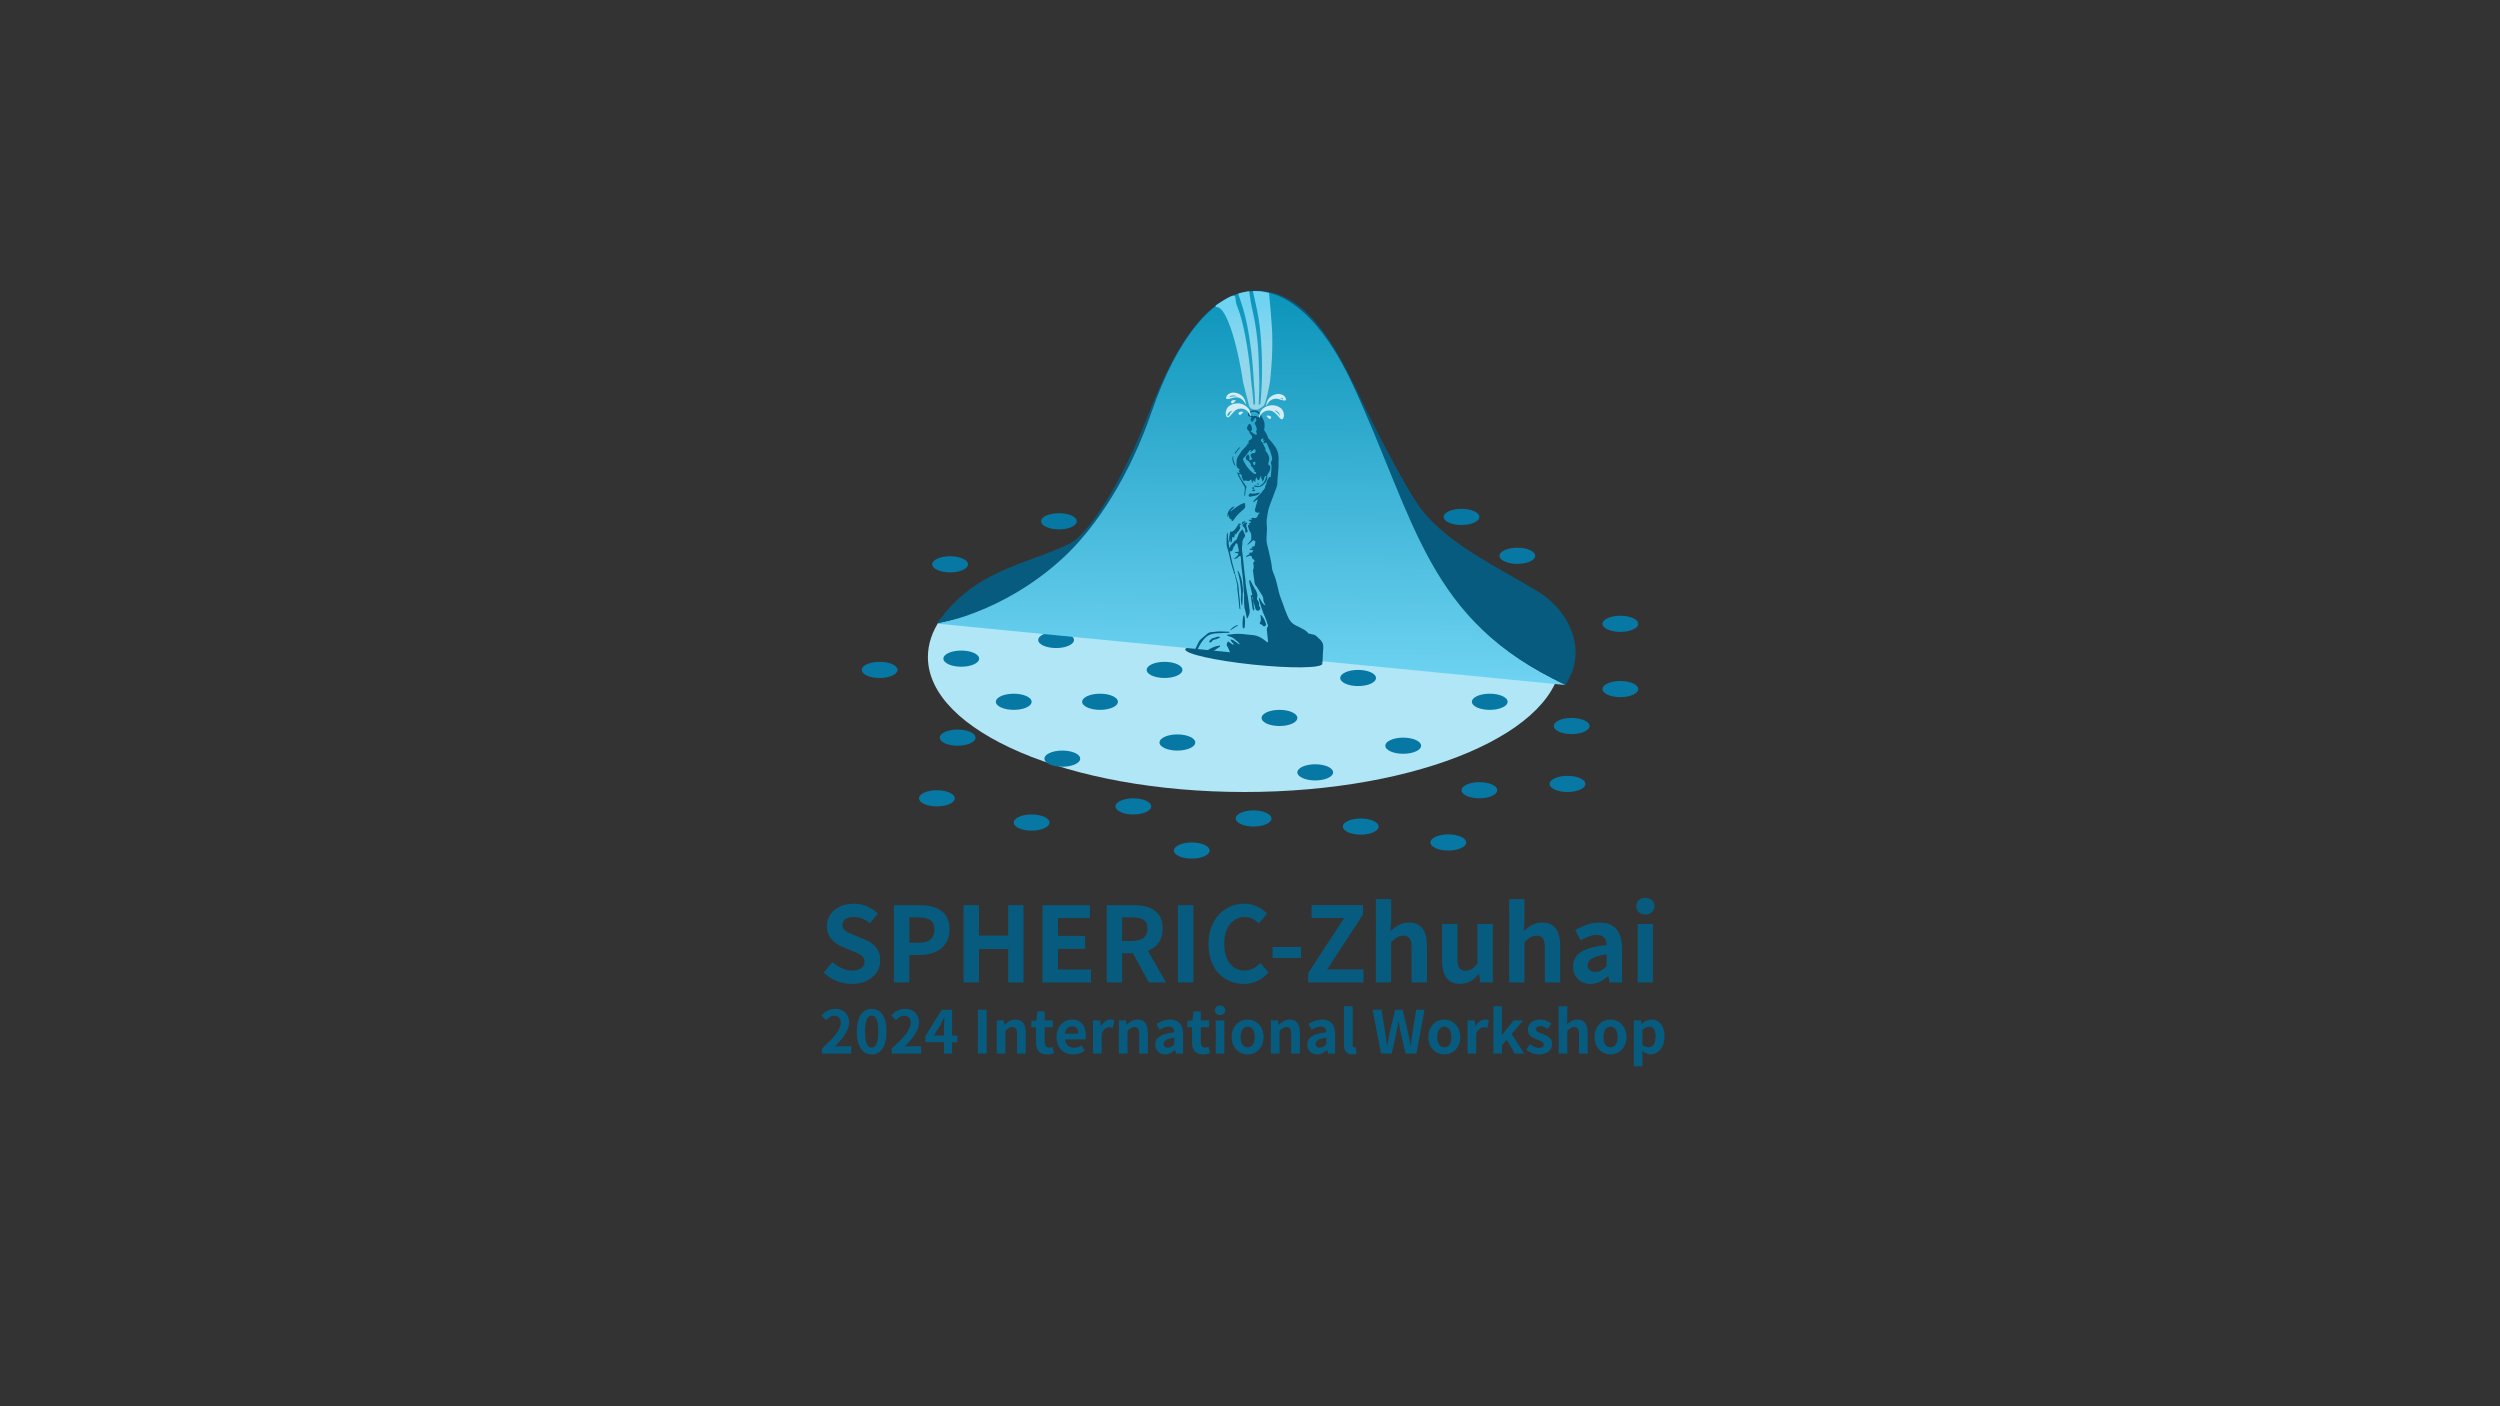 <svg id="图层_1" data-name="图层 1" xmlns="http://www.w3.org/2000/svg" xmlns:xlink="http://www.w3.org/1999/xlink" viewBox="0 0 5442.52 3061.42"><rect x="0" y="0" width="5442.52" height="3061.42" fill="#333333" stroke="none"/><defs><style>.cls-1{fill:#b0e6f6;}.cls-2{fill:#075b7f;}.cls-3{fill:#0678a3;}.cls-4{fill:url(#未命名的渐变_41);}.cls-5{fill:url(#未命名的渐变_24);}.cls-6{opacity:0.8;}.cls-7{fill:#fff;}</style><linearGradient id="未命名的渐变_41" x1="2722.94" y1="1481.9" x2="2734.6" y2="633.71" gradientUnits="userSpaceOnUse"><stop offset="0" stop-color="#6fd3f2"/><stop offset="1" stop-color="#0c94ba"/></linearGradient><linearGradient id="未命名的渐变_24" x1="2734.39" y1="936.5" x2="2705.66" y2="662.16" gradientUnits="userSpaceOnUse"><stop offset="0" stop-color="#fff" stop-opacity="0"/><stop offset="0.05" stop-color="#fff" stop-opacity="0.5"/><stop offset="1" stop-color="#6fd3f2"/></linearGradient></defs><title>画板 45 副本</title><path class="cls-1" d="M2047.45,1348.05c-17.83,26.11-27.42,53.71-27.42,82.28,0,162.29,308.61,293.85,689.3,293.85s689.31-131.56,689.31-293.85c0-28.57-9.6-56.17-27.43-82.28Z"/><path class="cls-2" d="M2039.65,1357.61s140.8-18.63,273-139.9c75.27-69,145.79-184.17,192.37-315.35,119-335.05,308.94-354.75,440-60.93,133.16,298.5,160.77,509.41,462,649.88,45.69-62.62,22-154-60.93-204.78s-203.57-106-259.5-188.42c-25.63-37.78-79.82-137.65-128.05-238.06C2902.77,743.8,2841,632.64,2733.32,632.64c-72.27,0-129.72,61-176.15,144.2-24,42.93-44.37,92.39-63.67,141.09-48.85,123.3-120.89,244.55-166.14,266.21C2228.35,1231.53,2121.73,1240,2039.65,1357.61Z"/><ellipse class="cls-3" cx="2305.36" cy="1134.85" rx="38.92" ry="17.59"/><ellipse class="cls-3" cx="2068.42" cy="1228.5" rx="38.92" ry="17.59"/><ellipse class="cls-3" cx="2299.15" cy="1393.22" rx="38.92" ry="17.59"/><ellipse class="cls-3" cx="2092.68" cy="1433.86" rx="38.92" ry="17.59"/><ellipse class="cls-3" cx="1914.98" cy="1458.4" rx="38.92" ry="17.59"/><ellipse class="cls-3" cx="2206.92" cy="1527.79" rx="38.92" ry="17.59"/><ellipse class="cls-3" cx="2084.78" cy="1605.83" rx="38.92" ry="17.59"/><ellipse class="cls-3" cx="2039.65" cy="1737.93" rx="38.92" ry="17.59"/><ellipse class="cls-3" cx="2312.69" cy="1651.59" rx="38.92" ry="17.59"/><ellipse class="cls-3" cx="2563.16" cy="1616.42" rx="38.92" ry="17.59"/><ellipse class="cls-3" cx="2785.43" cy="1562.96" rx="38.92" ry="17.59"/><ellipse class="cls-3" cx="2863.28" cy="1681.43" rx="38.92" ry="17.59"/><ellipse class="cls-3" cx="2729.02" cy="1781.84" rx="38.92" ry="17.59"/><ellipse class="cls-3" cx="2467.26" cy="1755.52" rx="38.92" ry="17.59"/><ellipse class="cls-3" cx="2245.84" cy="1790.69" rx="38.92" ry="17.59"/><ellipse class="cls-3" cx="2594.47" cy="1851.62" rx="38.92" ry="17.59"/><ellipse class="cls-3" cx="2962.28" cy="1799.43" rx="38.92" ry="17.59"/><ellipse class="cls-3" cx="3054.8" cy="1623.41" rx="38.92" ry="17.59"/><ellipse class="cls-3" cx="2956.64" cy="1475.99" rx="38.92" ry="17.59"/><ellipse class="cls-3" cx="3243.22" cy="1527.79" rx="38.92" ry="17.59"/><ellipse class="cls-3" cx="3421.48" cy="1580.55" rx="38.92" ry="17.59"/><ellipse class="cls-3" cx="3220.65" cy="1720.35" rx="38.92" ry="17.59"/><ellipse class="cls-3" cx="3152.96" cy="1834.03" rx="38.92" ry="17.59"/><ellipse class="cls-3" cx="3412.46" cy="1706.6" rx="38.92" ry="17.59"/><ellipse class="cls-3" cx="3527.54" cy="1500.13" rx="38.92" ry="17.59"/><ellipse class="cls-3" cx="3527.54" cy="1358.05" rx="38.92" ry="17.59"/><ellipse class="cls-3" cx="3303.3" cy="1209.97" rx="38.92" ry="17.59"/><ellipse class="cls-3" cx="3181.73" cy="1125.35" rx="38.92" ry="17.59"/><ellipse class="cls-3" cx="2394.77" cy="1527.79" rx="38.92" ry="17.59"/><ellipse class="cls-3" cx="2535.24" cy="1458.4" rx="38.92" ry="17.59"/><ellipse class="cls-2" cx="2729.5" cy="1429.28" rx="17.59" ry="150.06" transform="translate(1022.81 3994.48) rotate(-84)"/><path class="cls-4" d="M3407.8,1491.31c-301.24-140.47-324.73-355.65-462-652.27-135.31-292.36-324.58-272.92-440,60.92-45.49,131.56-117.09,246.32-192.37,315.35-132.23,121.27-273.74,142.3-273.74,142.3Z"/><path class="cls-2" d="M2679.65,1423.05c-3.24-3.94-4.54-11.63-7.75-15.59-2.4-3-1.1-9.23,2.23-11,2.94,2.16,5.82,4.39,8.85,6.42.66.44,1.82.16,2.75.22a8.32,8.32,0,0,0-1-2.38c-.73-.86-1.94-1.33-2.6-2.23-1.33-1.82-2.44-3.82-3.75-5.94,4.08-.56,6.79,1.32,9.48,3.23,3.05,2.17,6.07,4.39,9.13,6.55a4.33,4.33,0,0,0,1.33.34l.64-.6c-1.54-1.77-3-3.66-4.66-5.29-1.47-1.43-3.37-2.43-4.83-3.87a28.09,28.09,0,0,0-14.24-7.7c-1.52-.32-2.8-1.73-4.19-2.64l.44-.94c3.66-.27,7.35-.33,11-.87,14.28-2.13,28.37.27,42.5,1.67a54.24,54.24,0,0,1,12,2.17,55,55,0,0,1,11.33,5.71c3.38,2.11,6.38,4.83,9.58,7.23.49.37,1.46.87,1.68.68a2.55,2.55,0,0,0,.89-1.87c-.19-2.79-.57-5.56-.86-8.34-.37-3.54-.72-7.09-1.09-10.63a43.36,43.36,0,0,1-.64-6.87c.11-2,.46-4.39,1.61-5.93,2.32-3.13-.27-5.54-.8-8.07-.87-4.17-2.64-8.18-4.23-12.17-1.43-3.61-3.29-7-4.67-10.68-1.71-4.51-3.17-9.12-4.63-13.72-1.27-4-2.41-8-3.56-12a29.56,29.56,0,0,1-1-4.73c-.06-.52.66-1.14,1-1.74,4.32,6,6.43,13.4,13.52,16.91a94.36,94.36,0,0,1-4.15-9.53c-.8-2.53-.66-5.34-1.22-8a14.58,14.58,0,0,0-1.89-4.3c-3.62-5.94-7.31-11.83-11-17.71a27.1,27.1,0,0,0-2.76-3.84c-3.08-3.44-3-7.78-3.62-12-.51-3.59-1-7.19-1.45-10.79-.4-3.13-.73-6.27-1.18-9.4a7.74,7.74,0,0,1,.85-4.23c1-2.44.52-5.49.41-8.28,0-1.5-.84-3-.88-4.47a3.43,3.43,0,0,1,1.4-2.28c2.11-1.64,1.83-4-.4-5.42-1.8-1.18-3.85-2.3-3.79-5.22,0-2.43-3.56-3.7-6.85-2.51-2.31.84-4.53,1.91-7,2.62,2.47-2.89,4.87-5.89,9.81-6.33l-2.49-2,.13-1.06a49.77,49.77,0,0,1,5-.72c2.34-.11,3.12-1,2.37-2.64l2.66-1.08a11.35,11.35,0,0,0-2.61-1.68c-.9-.29-2,.05-3-.08a19.72,19.72,0,0,1-2.77-.78l-.05-1.29,6.66-2.36-2.92-1.94.13-.69c1.63-.26,3.26-.48,4.88-.8.68-.14,1.81-.36,1.9-.73.74-3.32,1.29-6.69,1.9-10.06-.4-.2-1.35-.4-1.77-1-1.83-2.52-3.29-1.62-5.13.09-2.81,2.61-5.85,5-8.83,7.43a2.35,2.35,0,0,1-2.13.3c2.5-3,5.06-6,7.48-9a5.47,5.47,0,0,0,1.17-3c.09-3.28.06-6.58-.17-9.85a8.63,8.63,0,0,0-1.3-4.26,33.7,33.7,0,0,1-5.2-12.91c-.7-3.32.28-4.63,3.28-4.46l-1.83-2.78c1.3-.65,2.48-1.24,3.64-1.84.48-.25.95-.54,1.42-.81-.47-.36-.93-.74-1.42-1.09q-2.22-1.6-4.46-3.19l.5-1.11,7.06.49.14-.63-2.07-1.32c.78-2,2.11-2.93,4.26-2.51.55.11,1.11.21,1.67.27,5.66.6,7.57-.85,9.14-6.29.38-1.32,1.74-2.38,2.7-3.51a3.57,3.57,0,0,1,2.12-1.48c-2.45-.17-5,0-7.34-.58-3.46-.84-4.82-4-3.82-7.46,2-6.79,3.85-13.6,5.87-20.77-4.07.55-6,4.4-9.38,6.06-.52-2.64.92-4.12,2.44-5.65,4-4,8.11-8,11.89-12.18s7-8.5,10.47-12.77c.12-.15.38-.31.36-.44-.48-4,2.46-7,3.06-10.56.81-4.77,3.25-8.66,5.44-12.73a2.22,2.22,0,0,1,1.88-.75c1.94.29,2.25-.72,2.37-2.32.49-6.72,1.25-13.44,1.52-20.17.1-2.45-1-4.93-1.29-7.43-.15-1.17-.28-2.77.35-3.54,2.92-3.56,2.57-7.37,1.4-11.33s-2.11-7.7-3.55-11.4c-2.15-5.57-4.59-11-7-16.47-1-2.21-2.58-3-4.87-1.42-.6.41-1.6.23-3.31.42l3-6.75L2748.7,960c.93-2.15,1.58-3.65,2.3-5.34-3.07-.68-4.59,1.26-6.16,2.78-.35.34-.06,2,.45,2.45,4.35,4.08,5.57,10,8.76,14.75a4.72,4.72,0,0,1,.77,3.29c-.67,3.05,1.23,4.89,2.8,6.89,3.94,5.06,6.39,10.56,5.15,17.14-.37,1.93-1,3.8-1.5,5.72-.59,2.45-.59,4.58,2.44,5.58a3,3,0,0,1,1.72,2.26c-.13,3.68.07,7.45-2,10.82q-2.53,4.18-4.8,8.54c-.28.54.12,1.42.18,2.14a19.09,19.09,0,0,1-4.65,14.39,50,50,0,0,1-6.56,6c-4.29,3.45-9.36,3.36-14.42,2.64-1.16-.17-2.21-1.12-3.31-1.72l.14-.93a7.63,7.63,0,0,1,2.34-.43c2.95.41,5.87,1,8.82,1.43.4.06.9-.32,1.3-.57,3.58-2.28,7.08-4.92,9.32-8.4,2.39-3.71,3.61-8.17,5.52-12.71-3.2-.65-4.34.63-4.76,2.71-.66,3.25-1.55,6.35-4.09,8.68a3.41,3.41,0,0,1-1.89.6c2.33-2.32,1.76-4-.18-6.2-1-1.1-.51-3.45-.71-5.41-3,.33-2.54,2.82-3.14,4.53s-.75,3.87-3.41,3.25a3,3,0,0,1-1.86-1.4,29.89,29.89,0,0,1-1.25-4.36c-3.19,3.24-3.88,6.69-2.24,10.27-1.8-1.09-3.6-2.2-5.72-3.5l-1.19,5.25-1,.13a38.14,38.14,0,0,1-1.25-5.49c-.19-2.13-1.11-2.1-2.3-1-2.89,2.72-5.95,3-9.41,1.22a2.28,2.28,0,0,0-1.85.15c-3.37,1.82-4.82,0-5.71-2.7s-3-5.09-1.89-8.41c.5-1.53-3.59-3.49-6.29-3a65.44,65.44,0,0,0,8.16,15.59c2.57,3.84,5.24,7.6,7.82,11.43.33.5.69,1.37.48,1.79-2.72,5.49-2,11.55-3,17.32-.08.43-.28.85-.71,2.13-.47-1.51-.94-2.24-.89-3,.32-4.65.66-9.3,1.16-13.93.23-2.18-.64-3.73-1.76-5.51-3.71-5.91-7.25-12-10.61-18.07a67.67,67.67,0,0,1-3.83-9.21c-.24-.63.24-1.53.53-3,1.61,2.24,2.81,4,4.5,1-2.34-2.29-2.19-4.64.44-6.81-5.4-2-8.08-6-7.7-11.72.27-3.94.28-8,1.31-11.74.82-3,2.94-5.6,4.64-8.28,2.16-3.37,4.46-6.65,6.75-9.94.29-.42.94-.59,1.29-1,3-3.44,6.17-6.8,9-10.41,1.11-1.42.89-4,4.38-3.09l-2.18-4.23c.65-.77,3.64.69,2.16-2.24-.09-.18,1-1.38,1.72-1.48a6,6,0,0,0,4.08-9.09c-1.84-2.72-4.52-5-5-8.54-.08-.65-.83-1.27-1.37-1.82-4.58-4.65-4.83-6.3-1.76-11.9a11.11,11.11,0,0,1,.74-1.25c.68-.91,1.86-2.64,2-2.54,1.49.8,3.29,1.67,4,3.05,1.08,1.95,1.17,4.43,2,6.54,1.25,3.06-.64,4.88-2.81,7,3.18,2.36,6,4.59,9,6.58.78.52,2.05.36,3.09.37,1.48,0,1.84-.75,1.28-2.08a11.82,11.82,0,0,0-.68-2c-2.15-3.35,1.81-6.36.46-9.65-1.06-2.61-1.75-5.43-3.18-7.82-1.77-3-1.83-4.73,1-6.77,1.52-1.09,1.91-2,1.07-3.88-.54-1.2-.14-2.82-.16-4.22-3.09.5-4.57,3.12-6,6a14.92,14.92,0,0,1-2.49,2.88c-1.18-1.21-2.77-2.25-3.38-3.7-.43-1,.35-2.64.85-3.9a12.42,12.42,0,0,1,1.9-3.13c.65-.81,1.57-2.05,2.33-2,3,.13,6.23-1.29,9.14,1.39,1.07,1,3.58.39,6.16.57-.5-1.74-.51-3.46-1.36-4.44-2.92-3.37-6.15-6.39-11-6.86-3.82-.37-6.9,1.3-10,3.15a10.15,10.15,0,0,1-2.84.54c3.87-6.56,10.08-7.39,15.47-6.59,6.76,1,10.73,5.41,12.62,11.91a17.18,17.18,0,0,0,2.26,4.56c4.9,7.41,5.64,15.51,4,24-.69,3.48,2,5.39,3.31,7.83,1.84,3.38,3.66,6.58,4.62,10.44.6,2.38,3.42,4.17,5.13,6.32,3.8,4.78,7.82,9.43,11.22,14.49,4.3,6.39,6.25,13.75,6.93,21.38.22,2.49-.11,5-.14,7.54,0,5.15.19,10.3-.11,15.43-.49,8.52-1.32,17-2,25.55a64.68,64.68,0,0,0-.33,7.23c.16,4.74-1.25,9.1-2.88,13.44-2.44,6.44-4.83,12.89-7.22,19.34-3.09,8.38-6.63,16.63-9.09,25.19-1.91,6.62-2.31,13.65-3.64,20.44-1.68,8.65.56,17.24.09,25.86-.41,7.37-.94,14.76-.82,22.14.07,4.15,1.21,8.31,2.12,12.41,1.93,8.62,4.19,17.17,6,25.81a207.41,207.41,0,0,1,3.73,22c.53,5.34,2.79,9.84,4.69,14.62a127.36,127.36,0,0,1,4.72,14.68c2.44,9.32,4.42,18.76,7,28.05,1.38,5.06,3.54,9.91,5.35,14.86,3,8.27,5.75,16.65,9.1,24.77,3,7.39,5.83,15,11.57,20.93a38.91,38.91,0,0,0,12.13,8.1c4.31,2,8.44,4.35,12.64,6.55a34.3,34.3,0,0,1,11.21,8.6c1.21,1.49,4.08,1.71,6.25,2.33,4.12,1.16,8.66,1.19,11.95,4.5,5.91,5.94,13.65,10.72,14.76,20,.57,4.77-.12,9.71-.4,14.56-.25,4.54-.71,18.74-1.08,23.28C2813.34,1438.07,2745.52,1429.08,2679.65,1423.05Zm46.88-423.85a38.62,38.62,0,0,1-2.77-4.33c-.7-1.51-1.94-4-1.37-4.62,1.44-1.65,2.73-4,5.78-3.75,1.54.13,4-.42,4.57-1.46.87-1.64.65-4,.45-6,0-.43-2.24-1.25-2.92-.89-1.44.76-2.37,2.69-3.83,3.19s-2.78,3.15-5.3,1.35l2.61-2.72c-2.95-.89-4.26,1.33-5.08,2.8-3.05,5.51-7.39,9.88-11.56,14.45-.83.91-1.47,3-1,3.91,5.71,11.63,12.74,22.29,23.7,29.73,1,.67,2.73,1.47,3.44,1,.92-.54,1.15-2.25,1.77-3.68-3.05-.45-4.94-1.11-4.27-4.26.15-.71-1-1.7-1.54-2.53a15.67,15.67,0,0,1-1.65-2.21c-.77-1.59-1-3.5-3.47-3.56-.42,0-1.26-1.31-1.13-1.79.73-2.62-.26-4.32-2-6.31-1.87-2.19-3.19-4.69-6.12-5.87-2.14-.85-3.48-6.31-2.2-7.82s2.83-3.18,4.2-4.71c4.41,3.94,2.9,8.24,3.27,12.1l2.72,1-.38-.67Zm3.65,13.63c3.08-.89,2.47-3.14,2.77-4.85.26-1.54-.28-2.63-2.19-2.51s-3.15,1-2.77,2.81C2728.34,1009.91,2729.45,1011.39,2730.18,1012.83Z"/><path class="cls-2" d="M2601.17,1415.46c2.13-5.19,5.62-12.11,8.08-17.14a24.78,24.78,0,0,1,5.5-7.14c4.37-4,9.16-7.63,13.64-11.56,3-2.61,6.37-3.33,10.18-3.53,4.94-.26,9.86-1.31,14.79-1.42,6.27-.15,12.55.3,18.83.5a20.87,20.87,0,0,1,3.45.3c.51.11.92.71,1.37,1.09-.49.3-1,.83-1.48.87-2.45.21-4.91.28-7.36.4-6.84.33-13.7.52-20.53,1.05a42.77,42.77,0,0,0-10.9,1.87,33.55,33.55,0,0,0-14.27,9.16,81.43,81.43,0,0,0-14.19,21.77c-.4.93-2.94,3.22-3.63,4Z"/><path class="cls-2" d="M2630.85,1418.34c-.32-.68.27-3.83,0-4.41,1.22-.54,2.42-1,3.53-1.57a55.64,55.64,0,0,1,16.27-6.18,17,17,0,0,0,2.21-.54c1.93-.63,3.3-.41,3.37,2-5.48,2.94-11.82,8.34-17.27,11.27Z"/><path class="cls-2" d="M2675.88,1178.77l-.48,1.09-1.18-.25c.58,4.18,1.15,8.36,1.77,12.86.76-.34,1.29-.41,1.36-.63,1.37-4.33,4.13-7.62,7.47-10.57a36,36,0,0,0,3.34-4.16c.18-.22.69-.14,1-.32.91-.58,2.24-1,2.62-1.86,2.24-5,4-10.17,6.44-15,1.11-2.22,3.34-3.88,5-5.82a14.24,14.24,0,0,0,1.18-2.11,30.26,30.26,0,0,1,2.26,3.53c1.12,2.41,1.86,5,3.13,7.33,2,3.59-.26,6.28-2,8.74a16.55,16.55,0,0,0-3,9.45,56.6,56.6,0,0,1-.61,7.82c-1.15,7.1.52,14,1.23,21q1.89,18.56,3.88,37.09c.68,6.22,1.89,12.4,2.21,18.63.65,12.83,3.86,25.24,5.61,37.89,1.29,9.34,3.1,18.68,3.48,28.06.17,4.29-2.48,8.71-4,13-.26.75-1.27,1.24-2.07,2-1.1-5.24-2.07-10.07-3.13-14.87-.76-3.41-2.08-6.76-2.38-10.21-.57-6.46-.63-13-.8-19.47-.1-3.63.68-7.43-.12-10.87-1.14-4.91-.61-9.79-1-14.66-.54-7.1-1.07-14.2-1.81-21.28-.94-9.13-2.17-18.23-3.11-27.36-.38-3.75-.28-7.54-.52-11.31a20.87,20.87,0,0,0-.85-4.92,1.55,1.55,0,0,0-2.73-.78c-1.34,1.09-2.63,2.22-3.94,3.34a8,8,0,0,1-8.53,1.55c5.31-1.93,9-5.37,10.71-10.63l-8-1.93,0-1,9.07-1.45c-.69-3.28-1.36-6.28-2-9.3a63.81,63.81,0,0,0-1.16-6.37,3.65,3.65,0,0,0-2.27-2.21,3,3,0,0,0-2.47,1.66,10.3,10.3,0,0,1-3.6,5.72c-.69.58-.81,1.85-1.19,2.8-.85,2.11-1.38,4.46-2.68,6.24-.67.91-2.72.8-4.66,1.28.43,2.17.9,4.74,1.46,7.28,1.51,6.86,3,13.73,4.64,20.55,1.42,5.74,3.17,11.4,4.68,17.11a25.41,25.41,0,0,1,.42,3.92l-.25.15c-3.26-.65-2-3.79-2.66-5.6a193,193,0,0,1-5.94-19.81c-1.72-6.66-3-13.43-4.62-20.12-1-4.05-2.36-8-3.4-12a30.85,30.85,0,0,1-1.33-7.24c-.09-6.81.07-13.62.32-20.42.06-1.54.93-3,1.42-4.57l.77.23c.35,5.61.63,11.22,1.12,16.81.07.78,1.23,1.46,1.88,2.18Z"/><path class="cls-2" d="M2728.29,1307.52c.41,4,.89,7.89,1.21,11.84.25,3.11,1.89,6.2.17,10.26-1.12-1.55-2.29-2.47-2.49-3.56-1-5.39-1.71-10.82-2.51-16.25-.24-1.66-.4-3.33-.61-5-.38-3-.77-6-1.21-9.4l2.94.77a8.17,8.17,0,0,0,.21-2.48c-1.24-5.49-2.58-11-3.89-16.42-.76-3.19-1.59-6.37-2.26-9.58-.37-1.76-1.25-3.78,1.75-5.16,1,2,1.93,4.06,3,6,2.72,5.07,5.3,10.23,8.31,15.11a26.77,26.77,0,0,1,4.33,11.32,18,18,0,0,1-.43,6.3c-.43,1.7-.65,2.86.51,4.48,2.49,3.49,4.84,7.15,3.31,11.92-.22.68.77,1.84,1.35,2.68,2.59,3.72,1.9,7.06-1.88,8.78-3,1.36-6.47-1-7.28-4.68s-2-7.37-3-11.06c-.53-2-1-3.9-1.54-5.85-.24-2.42-.49-4.84-.73-7.26l-1.48.32C2726.78,1302.92,2727.53,1305.22,2728.29,1307.52Z"/><path class="cls-2" d="M2687.12,1103.5l-8.52,8.9.8.82c1.51-1.25,2.94-2.6,4.54-3.72,4.92-3.47,9.79-7,14.91-10.19a56.37,56.37,0,0,1,9.65-4.27c.4-.15,1.81,1,1.91,1.7a31.62,31.62,0,0,1,.31,6.8,5.27,5.27,0,0,1-1.46,3.24c-5,4.85-10.42,9.34-15.23,14.39-3.55,3.73-6.37,8.15-9.56,12.23-1.17,1.49-2.81,1.14-3.47-.71-.18-.51-.09-1.12-.22-1.66a9.5,9.5,0,0,0-.56-1.32c-2.61,1.6-4.71-1.17-5-9.9-.51,1.56-.85,2.54-1.15,3.53s-.51,1.86-.76,2.75c-2.3-2.78-1.35-10.27,3-15.73,2.65-3.32,5.8-6.77,10.21-7.9Z"/><path class="cls-2" d="M2675.88,1178.77l.09.08c0-3.06-.13-6.15.19-9.19.44-4.09,1.27-8.15,2-12.39,5.54,1.12,8.41-2.7,11.32-6a55.08,55.08,0,0,0,5.32-8.06,25.09,25.09,0,0,1,2.86-4.58l1.09,2.74.68-1.2,4.28.55-.05-.06-4,2c-1.73.85-1.58,2.18-.54,3.31,1.64,1.79,1.28,3.36.12,5.21-1.7,2.71-2.5,6.1-6,7.38-.39.15-.28,1.43-.61,2.07-.59,1.15-1.35,2.2-2,3.3l-2.13-2.67-1.48,9-4.45-1c-.19,2.75-.22,5.78-.69,8.75-.19,1.14-1.36,2.13-2.09,3.19l-1-.52.46-6.74-.31,0a41.89,41.89,0,0,1-1.32,4.34C2677.38,1178.6,2676.45,1178.61,2675.88,1178.77Z"/><path class="cls-2" d="M2703.2,1318.33c-.17-1-.37-1.92-.49-2.88a104.2,104.2,0,0,1-1.23-11c-.08-4.35.82-8.74.58-13.07-.41-7.38-1.24-14.75-2.16-22.09-.58-4.59-1.53-9.15-2.54-13.67-.94-4.19-2.18-8.31-3.54-13.38,1.34,1.25,2.51,1.86,2.92,2.8a98.16,98.16,0,0,1,5.15,12.83,114.11,114.11,0,0,1,3,15.4,92.36,92.36,0,0,1,.56,20.83c-.51,5.7-.27,11.47-.5,17.21-.1,2.28-.57,4.55-.87,6.82Z"/><path class="cls-2" d="M2745.3,1338.66c2.12,2.79,4.57,5.39,6.25,8.42,1.84,3.32,2.95,7,4.39,10.58,1,2.41-.2,4.29-2,5.42-2,1.31-4.23.17-5.64-2.13-.34-.55-1.27-.76-1.94-1.1-1.27-.65-3-1-3.69-2-.46-.68.4-2.42.92-3.57a16.18,16.18,0,0,0,1-9.27c-.27-1.92-.37-3.86-.55-5.79Z"/><path class="cls-2" d="M2688.66,1249.28c.34.9.73,1.79,1,2.71,1.22,4,2.3,8.15,3.63,12.16,2.67,8.12,3.43,16.49,3.88,24.95.26,5,1.18,10,1.64,15,.37,4,.47,7.92.74,11.87.23,3.38.53,6.76.8,10.14l-.9.36c-.43-.69-1.15-1.34-1.23-2.07-.68-6.4-1.17-12.82-1.86-19.23-.79-7.36-1.81-14.69-2.58-22.06-.34-3.2-.12-6.46-.48-9.66-.32-2.82-1.35-5.56-1.6-8.37s-2.24-5.1-2-8.14c.15-1.57-1.15-3.24-1.57-4.92a8.25,8.25,0,0,1,.23-2.58Z"/><path class="cls-2" d="M2712.22,1137.43c2.55.23,3.66,1.44,2.39,2.7-3,3-.65,5.93-.37,8.81.22,2.25,1.37,4.39,1.76,6.63a2.91,2.91,0,0,1-2.64,3.7c-2.34.42-2.44-.64-2.44-2.57a15.66,15.66,0,0,0-1.14-5.78,12.78,12.78,0,0,0-3.13-4.48c-2.53-2.3-2.67-3-.07-5.08,1.35-1.09,2.67-2.23,4.07-3.23A5.88,5.88,0,0,1,2712.22,1137.43Z"/><path class="cls-2" d="M2709,1339.86c.5,4.32,1.32,8.63,1.42,13a94.51,94.51,0,0,1-.94,13c-.11,1-1.3,1.83-2,2.74-.72-1-2-2-2.07-3a85.38,85.38,0,0,1,1-23.4,10.57,10.57,0,0,1,1.22-2.51Z"/><path class="cls-2" d="M2721.43,1073.6c7.15,2.87,14.27-.47,21.59-1.28-2.76,4.75-7.1,6.38-11.93,7.21a76.76,76.76,0,0,0-7.85,1.57c-2,.57-3.68.55-4.79-1.3a2.88,2.88,0,0,1,.13-2.41A33.3,33.3,0,0,1,2721.43,1073.6Z"/><path class="cls-2" d="M2656.05,1387.74c-1.88.93-3.71,2-5.65,2.76a26.92,26.92,0,0,1-6.3,1.92c-2.92.37-4.63,2.09-6.16,4.27-.39.54-.79,1.37-1.31,1.48a25.48,25.48,0,0,1-3.92.23c.1-1.15-.25-2.77.38-3.36,2.57-2.44,4.65-5.52,8.71-6.14,3-.46,5.81-2,8.8-2.69,1.59-.36,3.38.15,5.07.26Z"/><path class="cls-2" d="M2685.22,992.43c-2,8.46,2.47,15,4.63,22.33C2684.1,1011.27,2680.35,995.26,2685.22,992.43Z"/><path class="cls-2" d="M2678.05,1372.58c1.33-4.52,12-11.68,16.84-12l.45.68Z"/><path class="cls-2" d="M2699.61,974.74l-11.1,13.69c-.65-2.95.37-4.42,2.25-5.83,1.22-.9,1.8-2.63,2.85-3.83,1.52-1.74,3.21-3.34,4.82-5Z"/><path class="cls-2" d="M2703.67,1140.71c.08-4.2.08-4.2,6.72-6.19,1.35,2.67-1.09,2.72-2.28,4a6.46,6.46,0,0,1-4.49,2.16Z"/><path class="cls-2" d="M2733,1067.52c-3.28,2.29-5.44,2.45-7.43.65C2727.47,1065.29,2730.62,1064.94,2733,1067.52Z"/><path class="cls-2" d="M2725.34,1062c2-1.71,3.78-1.61,5.68.33C2729,1065.4,2727.08,1065.3,2725.34,1062Z"/><path class="cls-2" d="M2736.29,1052.52l5.72.8c-1.46,1-2.43,2.11-3.12,2-1.1-.25-2-1.36-3-2.11Z"/><path class="cls-2" d="M2720.93,896.64c-5.69,5-4.41,8.17-1.84,9.61a15.5,15.5,0,0,0,6.52,2c1.17,0,6.47-2.45,3.62-2.45-1.5,0-6-.46-8-1.82-1.81-1.25-1.22-3.35.18-4.75C2724.35,896.31,2720.93,896.64,2720.93,896.64Z"/><path class="cls-5" d="M2765,829.43c.77-8,1.61-16.49,2.33-25.65a683.49,683.49,0,0,0,2.07-82.27c-.85-21.76-6.68-83.6-6.68-83.6a109.82,109.82,0,0,0-35.15-4.08s7.46,33.38,9.76,45c4.79,24.26,6.9,47.07,8.26,67.37,2.22,33.46,2.06,60.7,1.56,83.11-.06,3-1.81,39.74-3.3,50.49a5.88,5.88,0,0,1-.24.7h-1.7c-2,0-1.86.28-1.71-1.83.54-7.82,1.36-42.42,1.21-48.1-.43-16.5-.78-35.61-1.75-57.88a540,540,0,0,0-8.64-75.86c-2.75-14.67-6.83-31.5-9-45.2-.87-5.42-2.42-17.34-2.42-17.34,0-.59-17.5,2.54-23.94,5.18,4.15,13.3,9.16,27.27,12.32,38.85,7.55,27.66,11.59,53.21,14.56,75.54,4,29.89,5.83,54.62,6.88,75.3.14,2.89,3.42,40.77,2.85,50.57a5.36,5.36,0,0,1-.18.76c-.76,0-1.48-.06-2.19,0-1.15.12-1.47-.31-1.42-1.47.33-8.57-4.09-42.49-4.64-48.51-.49-5.45-.9-11.17-1.48-17.17A844.72,844.72,0,0,0,2710,727.1c-3.74-18.84-8.47-39.48-16.36-59.43-6.5-16.4-1-24.7-9.44-23.89-7.2.7-39,21.77-37.84,21.7,0,0,1,2.94,1,2.94,10-1,19.32,14.13,27.08,33.32,7.29,18,12.21,35.56,16.21,51.62,7.55,30.31,11.91,55.39,15.18,76.3,1.06,6.76,10.64,42.63,13,51.73s9.75,10.32,14.87,10.36c5.48,0,10.42-3.16,16.54-7.8S2764.78,832,2765,829.43Z"/><g class="cls-6"><path class="cls-7" d="M2741.87,911a13.57,13.57,0,0,1,0-9.34c3.63-11,11.65-16.92,22.81-18.89a29.75,29.75,0,0,1,22.36,4.89c6.32,4.2,9.69,13.78,7.38,21-1.47,4.61-4.12,5.42-7.61,2.12-1.93-1.82-3.39-4.12-5.29-6-3-2.95-5.91-6.28-9.46-8.43-10.73-6.49-26.91-.75-29.78,13C2742.17,909.93,2742,910.47,2741.87,911Zm44.75-5.64c-.38-5.63-6-12-12-11.61A37.65,37.65,0,0,1,2786.62,905.37Z"/><path class="cls-7" d="M2722.12,907.27a65.54,65.54,0,0,0-2.58-6.94,20.29,20.29,0,0,0-20.61-10.6A19.53,19.53,0,0,0,2686.6,896c-2.91,3.1-5.7,6.3-8.6,9.41a16,16,0,0,1-2.79,2.48c-2,1.38-3.75.92-5-1.22a14,14,0,0,1-1.7-8.55c.93-9.57,6.57-15.42,15.34-18.23,11.54-3.71,22.17-1.72,31.17,6.63a22.43,22.43,0,0,1,7.45,18.83C2722.44,905.83,2722.29,906.36,2722.12,907.27ZM2683.87,894a16.29,16.29,0,0,0-9,4.37,18.36,18.36,0,0,0-2.85,4.16,1.86,1.86,0,0,0,.9,2.72,2.92,2.92,0,0,0,2.3-.76,6.38,6.38,0,0,0,1.51-2.23C2678.38,898.87,2680.42,895.88,2683.87,894Z"/><path class="cls-7" d="M2757.32,883.89c-1-2.51-.36-4.91.35-7.16,3-9.39,9.34-15.34,18.77-18.05a21.09,21.09,0,0,1,15,.77c3.62,1.66,6.5,4.21,7.73,8.16.93,3-.35,4.79-3.41,4.31a66,66,0,0,1-10.7-2.69,21.35,21.35,0,0,0-24.15,7.46,41.25,41.25,0,0,0-2.95,5.54C2757.68,882.75,2757.53,883.34,2757.32,883.89Zm30-17.4c1.76,1,3.29,2,4.87,2.78.36.19.92,0,1.39,0-.12-.49-.08-1.17-.39-1.45C2791.51,866.27,2789.49,866.15,2787.32,866.49Z"/><path class="cls-7" d="M2711.53,880.87c-2.41-7.17-6.91-12.27-14.07-14.76-5.23-1.82-10.38-1-15.54.63a54.49,54.49,0,0,1-9.43,2c-2.73.32-3.68-1.13-3-3.84.95-3.82,3.61-6.27,6.89-8,5.56-3,11.42-2.76,17.2-.86a26,26,0,0,1,17.29,17C2711.7,875.56,2712.33,878.17,2711.53,880.87Zm-36.27-15.62c5.86-2,11.48-3,17.75-2C2687.14,859.55,2679.26,860.43,2675.26,865.25Z"/><path class="cls-7" d="M2756.8,905.31a13.5,13.5,0,0,1,7.25,0,5.36,5.36,0,0,1,2,1.2c1.51,1.39,1.71,3.15.61,4.35a3.55,3.55,0,0,1-4.67.14,9.16,9.16,0,0,1-1-1.11Z"/><path class="cls-7" d="M2706.87,896.69a13.54,13.54,0,0,0-7.26-.05,5.44,5.44,0,0,0-2,1.2c-1.51,1.39-1.7,3.15-.6,4.35a3.53,3.53,0,0,0,4.66.14,8.5,8.5,0,0,0,1.05-1.11Z"/><path class="cls-7" d="M2690.58,871.6a13.5,13.5,0,0,0-7.25-.05,5.58,5.58,0,0,0-2,1.2c-1.51,1.39-1.7,3.15-.6,4.36a3.54,3.54,0,0,0,4.66.14,10,10,0,0,0,1-1.11C2687.82,874.63,2689.2,873.11,2690.58,871.6Z"/></g><path class="cls-2" d="M1793.07,2117.37l19.31-23.18c12,11.14,27.95,18.64,42.72,18.64,17.5,0,26.82-7.5,26.82-19.32,0-12.5-10.23-16.36-25.23-22.72l-22.49-9.54c-17-7.05-34.09-20.68-34.09-45.22,0-27.5,24.09-48.63,58.17-48.63,19.55,0,39.09,7.72,52.72,21.58l-17,21.14c-10.68-8.86-21.81-13.86-35.68-13.86-14.77,0-24.31,6.59-24.31,17.72,0,12,12,16.36,26.36,22l22,9.32c20.45,8.41,33.86,21.36,33.86,45.67,0,27.5-23,50.9-61.81,50.9A89.6,89.6,0,0,1,1793.07,2117.37Z"/><path class="cls-2" d="M1946,1970.58h55.22c37.27,0,65.9,13,65.9,52.72,0,38.4-28.86,55.67-65,55.67h-22.5v59.76H1946Zm53.86,81.8c23.17,0,34.31-9.77,34.31-29.08,0-19.55-12.27-26.14-35.45-26.14h-19.09v55.22Z"/><path class="cls-2" d="M2097.55,1970.58h33.63v66.12h63.63v-66.12h33.4v168.15h-33.4V2066h-63.63v72.71h-33.63Z"/><path class="cls-2" d="M2269.56,1970.58h103.16v28h-69.53v38.86h59.08v28.17h-59.08v45h72v28.18H2269.56Z"/><path class="cls-2" d="M2500.88,2138.73l-34.54-63.62h-23.41v63.62H2409.3V1970.58h58.63c35.22,0,63.17,12.27,63.17,50.9,0,25.22-12.73,40.9-32,48.4l39.31,68.85Zm-58-90.21h21.82c21.58,0,33.4-9.09,33.4-27,0-18.18-11.82-24.32-33.4-24.32h-21.82Z"/><path class="cls-2" d="M2564.27,1970.58h33.63v168.15h-33.63Z"/><path class="cls-2" d="M2630.84,2055.34c0-55.45,35.68-87.94,78.17-87.94,21.36,0,38.4,10.22,49.31,21.58l-17.72,21.36c-8.41-8.18-18.18-14.08-30.91-14.08-25.45,0-44.54,21.81-44.54,57.94,0,36.59,17.27,58.63,43.86,58.63,14.32,0,25.68-6.82,34.77-16.59l17.72,20.9c-13.86,16.14-31.81,24.77-53.63,24.77C2665.38,2141.91,2630.84,2111.46,2630.84,2055.34Z"/><path class="cls-2" d="M2770.36,2061.7h62v23.86h-62Z"/><path class="cls-2" d="M2847.85,2118.51l78.39-120h-70.9v-28h112v20l-78.17,120h79.08v28.18H2847.85Z"/><path class="cls-2" d="M2995.31,1957.4h33.18v45.67l-1.36,23.86c10.22-9.54,22.72-18.63,40-18.63,27.49,0,39.31,19.09,39.31,51.13v79.3H3073v-75.21c0-19.54-5.46-26.59-18-26.59-10.46,0-17,5-26.59,14.32v87.48h-33.18Z"/><path class="cls-2" d="M3139.38,2091v-79.53h33.4v75.22c0,19.76,5.45,26.58,17.72,26.58,10.46,0,17.27-4.54,25.91-15.9v-85.9h33.4v127.25h-27.27l-2.5-18.18h-.91c-10.9,13-23.17,21.36-40.67,21.36C3151.19,2141.91,3139.38,2122.83,3139.38,2091Z"/><path class="cls-2" d="M3285.48,1957.4h33.18v45.67l-1.37,23.86c10.23-9.54,22.73-18.63,40-18.63,27.49,0,39.31,19.09,39.31,51.13v79.3h-33.4v-75.21c0-19.54-5.46-26.59-18-26.59-10.45,0-17,5-26.58,14.32v87.48h-33.18Z"/><path class="cls-2" d="M3424.54,2104.19c0-27.27,22.05-41.58,73.17-47-.45-12.49-5.9-22-21.58-22-11.82,0-23.18,5.23-35,12.05l-12-22c15-9.32,33.18-16.82,53.17-16.82,32.27,0,48.86,19.31,48.86,56.13v74.3h-27.27l-2.5-13.63h-.68c-11.14,9.54-23.86,16.81-38.4,16.81C3439.54,2141.91,3424.54,2125.78,3424.54,2104.19Zm73.17-.91v-25.67c-30.9,4.09-41.35,12.49-41.35,23.86,0,10,7,14.31,16.81,14.31C3482.72,2115.78,3489.76,2111.24,3497.71,2103.28Z"/><path class="cls-2" d="M3562,1972.85c0-10.91,8.4-18.18,20-18.18,11.36,0,19.77,7.27,19.77,18.18,0,10.45-8.41,18.18-19.77,18.18C3570.42,1991,3562,1983.3,3562,1972.85Zm3.18,38.63h33.17v127.25H3565.2Z"/><path class="cls-2" d="M1789.08,2282.72c26-23.24,41.32-41.19,41.32-55.91,0-9.69-5.29-15.5-14.33-15.5-7,0-12.79,4.52-17.57,9.82l-10.33-10.33c8.78-9.3,17.31-14.47,30.35-14.47,18.08,0,30.09,11.62,30.09,29.44,0,17.31-14.34,35.9-31.77,52.95,4.78-.52,11.11-1,15.5-1h20.79v16h-64.05Z"/><path class="cls-2" d="M1865.27,2245.53c0-33.06,12.91-49.2,32.41-49.2s32.28,16.27,32.28,49.2-12.91,50-32.28,50S1865.27,2278.46,1865.27,2245.53Zm46.75,0c0-26.73-6.2-34.48-14.34-34.48s-14.46,7.75-14.46,34.48,6.2,35.13,14.46,35.13S1912,2272.39,1912,2245.53Z"/><path class="cls-2" d="M1941.2,2282.72c26-23.24,41.32-41.19,41.32-55.91,0-9.69-5.29-15.5-14.33-15.5-7,0-12.78,4.52-17.56,9.82l-10.33-10.33c8.78-9.3,17.3-14.47,30.34-14.47,18.08,0,30.09,11.62,30.09,29.44,0,17.31-14.33,35.9-31.76,52.95,4.77-.52,11.1-1,15.49-1h20.79v16h-64Z"/><path class="cls-2" d="M2084.16,2268.91h-11.37v24.79H2055.1v-24.79h-40.68V2256l35.64-57.85h22.73v56.3h11.37Zm-29.06-14.47v-19.5c0-5.55.52-14.2.77-19.75h-.51c-2.33,5-4.91,10.33-7.62,15.49l-14.85,23.76Z"/><path class="cls-2" d="M2128.84,2198.14H2148v95.56h-19.11Z"/><path class="cls-2" d="M2169.9,2221.38h15.5l1.29,9.56h.52c6.32-6.2,13.68-11.36,23.5-11.36,15.62,0,22.34,10.84,22.34,29.05v45.07h-19V2251c0-11.11-3.1-15.11-10.21-15.11-5.94,0-9.68,2.84-15.1,8.13v49.72H2169.9Z"/><path class="cls-2" d="M2255.39,2268.39v-32h-10.2v-14.07l11.11-.91,2.19-19.37h15.88v19.37h17.83v15h-17.83v32c0,8.26,3.36,12.14,9.82,12.14a21.27,21.27,0,0,0,7.1-1.55l3.1,13.82a46.75,46.75,0,0,1-15.24,2.71C2262,2295.51,2255.39,2284.66,2255.39,2268.39Z"/><path class="cls-2" d="M2300,2257.67c0-23.5,16.4-38.09,33.7-38.09,19.89,0,30.22,14.59,30.22,34.6a35.11,35.11,0,0,1-.91,8.66h-44.55c1.55,11.88,9.3,18.08,20,18.08a29.81,29.81,0,0,0,16.27-5l6.46,11.62a45.64,45.64,0,0,1-25.31,8C2315.7,2295.51,2300,2281.43,2300,2257.67Zm47.65-7.36c0-9.81-4.39-16-13.69-16-7.62,0-14.34,5.42-15.76,16Z"/><path class="cls-2" d="M2379.5,2221.38H2395l1.29,12.79h.52c5.29-9.43,13-14.59,20.53-14.59a20.34,20.34,0,0,1,8.52,1.55l-3.35,16.4a22.68,22.68,0,0,0-7.49-1.17c-5.68,0-12.53,3.75-16.66,14.21v43.13H2379.5Z"/><path class="cls-2" d="M2435.8,2221.38h15.49l1.3,9.56h.51c6.33-6.2,13.69-11.36,23.51-11.36,15.62,0,22.34,10.84,22.34,29.05v45.07h-19V2251c0-11.11-3.1-15.11-10.2-15.11-5.94,0-9.68,2.84-15.11,8.13v49.72H2435.8Z"/><path class="cls-2" d="M2515,2274.07c0-15.49,12.53-23.63,41.58-26.73-.26-7.1-3.36-12.53-12.27-12.53-6.71,0-13.17,3-19.88,6.85l-6.85-12.53c8.53-5.29,18.86-9.55,30.22-9.55,18.34,0,27.76,11,27.76,31.89v42.23H2560l-1.42-7.75h-.39c-6.33,5.43-13.56,9.56-21.82,9.56C2523.48,2295.51,2515,2286.34,2515,2274.07Zm41.58-.51V2259c-17.56,2.33-23.5,7.11-23.5,13.56,0,5.68,4,8.14,9.56,8.14S2552,2278.07,2556.54,2273.56Z"/><path class="cls-2" d="M2595.15,2268.39v-32H2585v-14.07l11.11-.91,2.19-19.37h15.89v19.37H2632v15h-17.82v32c0,8.26,3.36,12.14,9.81,12.14a21.16,21.16,0,0,0,7.1-1.55l3.1,13.82a46.74,46.74,0,0,1-15.23,2.71C2601.74,2295.51,2595.15,2284.66,2595.15,2268.39Z"/><path class="cls-2" d="M2644.87,2199.43c0-6.2,4.78-10.33,11.37-10.33s11.23,4.13,11.23,10.33c0,5.94-4.78,10.33-11.23,10.33S2644.87,2205.37,2644.87,2199.43Zm1.81,22h18.85v72.32h-18.85Z"/><path class="cls-2" d="M2681.42,2257.67c0-24.15,16.66-38.09,34.74-38.09s34.73,13.94,34.73,38.09c0,23.89-16.66,37.84-34.73,37.84S2681.42,2281.56,2681.42,2257.67Zm50.1,0c0-13.69-5.55-22.6-15.36-22.6s-15.37,8.91-15.37,22.6,5.55,22.34,15.37,22.34S2731.52,2271.23,2731.52,2257.67Z"/><path class="cls-2" d="M2766.78,2221.38h15.49l1.3,9.56h.51c6.33-6.2,13.69-11.36,23.51-11.36,15.62,0,22.34,10.84,22.34,29.05v45.07h-19V2251c0-11.11-3.1-15.11-10.2-15.11-5.94,0-9.68,2.84-15.11,8.13v49.72h-18.85Z"/><path class="cls-2" d="M2845.94,2274.07c0-15.49,12.53-23.63,41.58-26.73-.26-7.1-3.36-12.53-12.27-12.53-6.71,0-13.17,3-19.88,6.85l-6.85-12.53c8.53-5.29,18.86-9.55,30.22-9.55,18.34,0,27.77,11,27.77,31.89v42.23H2891l-1.42-7.75h-.39c-6.33,5.43-13.56,9.56-21.82,9.56C2854.46,2295.51,2845.94,2286.34,2845.94,2274.07Zm41.58-.51V2259c-17.56,2.33-23.5,7.11-23.5,13.56,0,5.68,4,8.14,9.56,8.14S2883,2278.07,2887.52,2273.56Z"/><path class="cls-2" d="M2925.88,2273.43v-82.78h18.85v83.68c0,4.26,2.07,5.68,3.87,5.68a10.66,10.66,0,0,0,2.59-.26l2.32,14.08a25.88,25.88,0,0,1-9.81,1.68C2930.53,2295.51,2925.88,2286.86,2925.88,2273.43Z"/><path class="cls-2" d="M2988,2198.14h19.5l7.62,46.62c1.42,10.07,3,20.27,4.39,30.47h.52c1.93-10.2,4-20.53,6.07-30.47l11.1-46.62h16.27l11.11,46.62c2.06,9.81,4,20.14,6.07,30.47h.64c1.42-10.33,2.84-20.53,4.26-30.47l7.49-46.62h18.21l-17.69,95.56h-23.76l-10.72-47.26c-1.55-7.49-3-14.85-4.13-22.09h-.52c-1.29,7.24-2.58,14.6-4.13,22.09l-10.46,47.26h-23.37Z"/><path class="cls-2" d="M3109.51,2257.67c0-24.15,16.66-38.09,34.74-38.09s34.73,13.94,34.73,38.09c0,23.89-16.65,37.84-34.73,37.84S3109.51,2281.56,3109.51,2257.67Zm50.1,0c0-13.69-5.55-22.6-15.36-22.6s-15.37,8.91-15.37,22.6,5.55,22.34,15.37,22.34S3159.61,2271.23,3159.61,2257.67Z"/><path class="cls-2" d="M3194.87,2221.38h15.5l1.29,12.79h.52c5.29-9.43,13-14.59,20.53-14.59a20.37,20.37,0,0,1,8.52,1.55l-3.36,16.4a22.64,22.64,0,0,0-7.49-1.17c-5.68,0-12.52,3.75-16.66,14.21v43.13h-18.85Z"/><path class="cls-2" d="M3251.17,2190.65h18.47v62h.52l25.05-31.26h20.66l-25,29.58,27.38,42.74h-20.54l-17.56-30-10.46,11.88v18.08h-18.47Z"/><path class="cls-2" d="M3322.46,2285.31l8.65-11.88c6.46,5,12.66,7.87,19.37,7.87,7.23,0,10.46-3.1,10.46-7.62,0-5.42-7.49-7.87-15.11-10.84-9.17-3.49-19.75-9-19.75-21.05,0-13,10.58-22.21,26.85-22.21,10.59,0,18.6,4.39,24.67,8.91l-8.52,11.49c-5.17-3.62-10.2-6.2-15.63-6.2-6.45,0-9.55,2.84-9.55,7,0,5.3,7.1,7.24,14.72,10.08,9.55,3.61,20.14,8.39,20.14,21.82,0,12.66-9.94,22.86-28.79,22.86C3340.28,2295.51,3329.56,2291.25,3322.46,2285.31Z"/><path class="cls-2" d="M3393.23,2190.65h18.85v26l-.77,13.56c5.81-5.43,12.91-10.59,22.72-10.59,15.63,0,22.34,10.84,22.34,29.05v45.07h-19V2251c0-11.11-3.1-15.11-10.2-15.11-5.94,0-9.68,2.84-15.11,8.13v49.72h-18.85Z"/><path class="cls-2" d="M3471.36,2257.67c0-24.15,16.66-38.09,34.73-38.09s34.74,13.94,34.74,38.09c0,23.89-16.66,37.84-34.74,37.84S3471.36,2281.56,3471.36,2257.67Zm50.1,0c0-13.69-5.55-22.6-15.37-22.6s-15.36,8.91-15.36,22.6,5.55,22.34,15.36,22.34S3521.46,2271.23,3521.46,2257.67Z"/><path class="cls-2" d="M3556.72,2221.38h15.49l1.3,7.49h.51c6.07-5.16,13.56-9.29,21.31-9.29,17.82,0,28.41,14.59,28.41,36.8,0,24.79-14.85,39.13-30.74,39.13-6.32,0-12.39-2.84-17.94-7.88l.51,11.88v21.95h-18.85Zm47.52,35.26c0-13.82-4.39-21.44-14.33-21.44-4.91,0-9.3,2.46-14.34,7.49v31.77c4.65,4,9.3,5.42,13.17,5.42C3597.52,2279.88,3604.24,2272.39,3604.24,2256.64Z"/></svg>